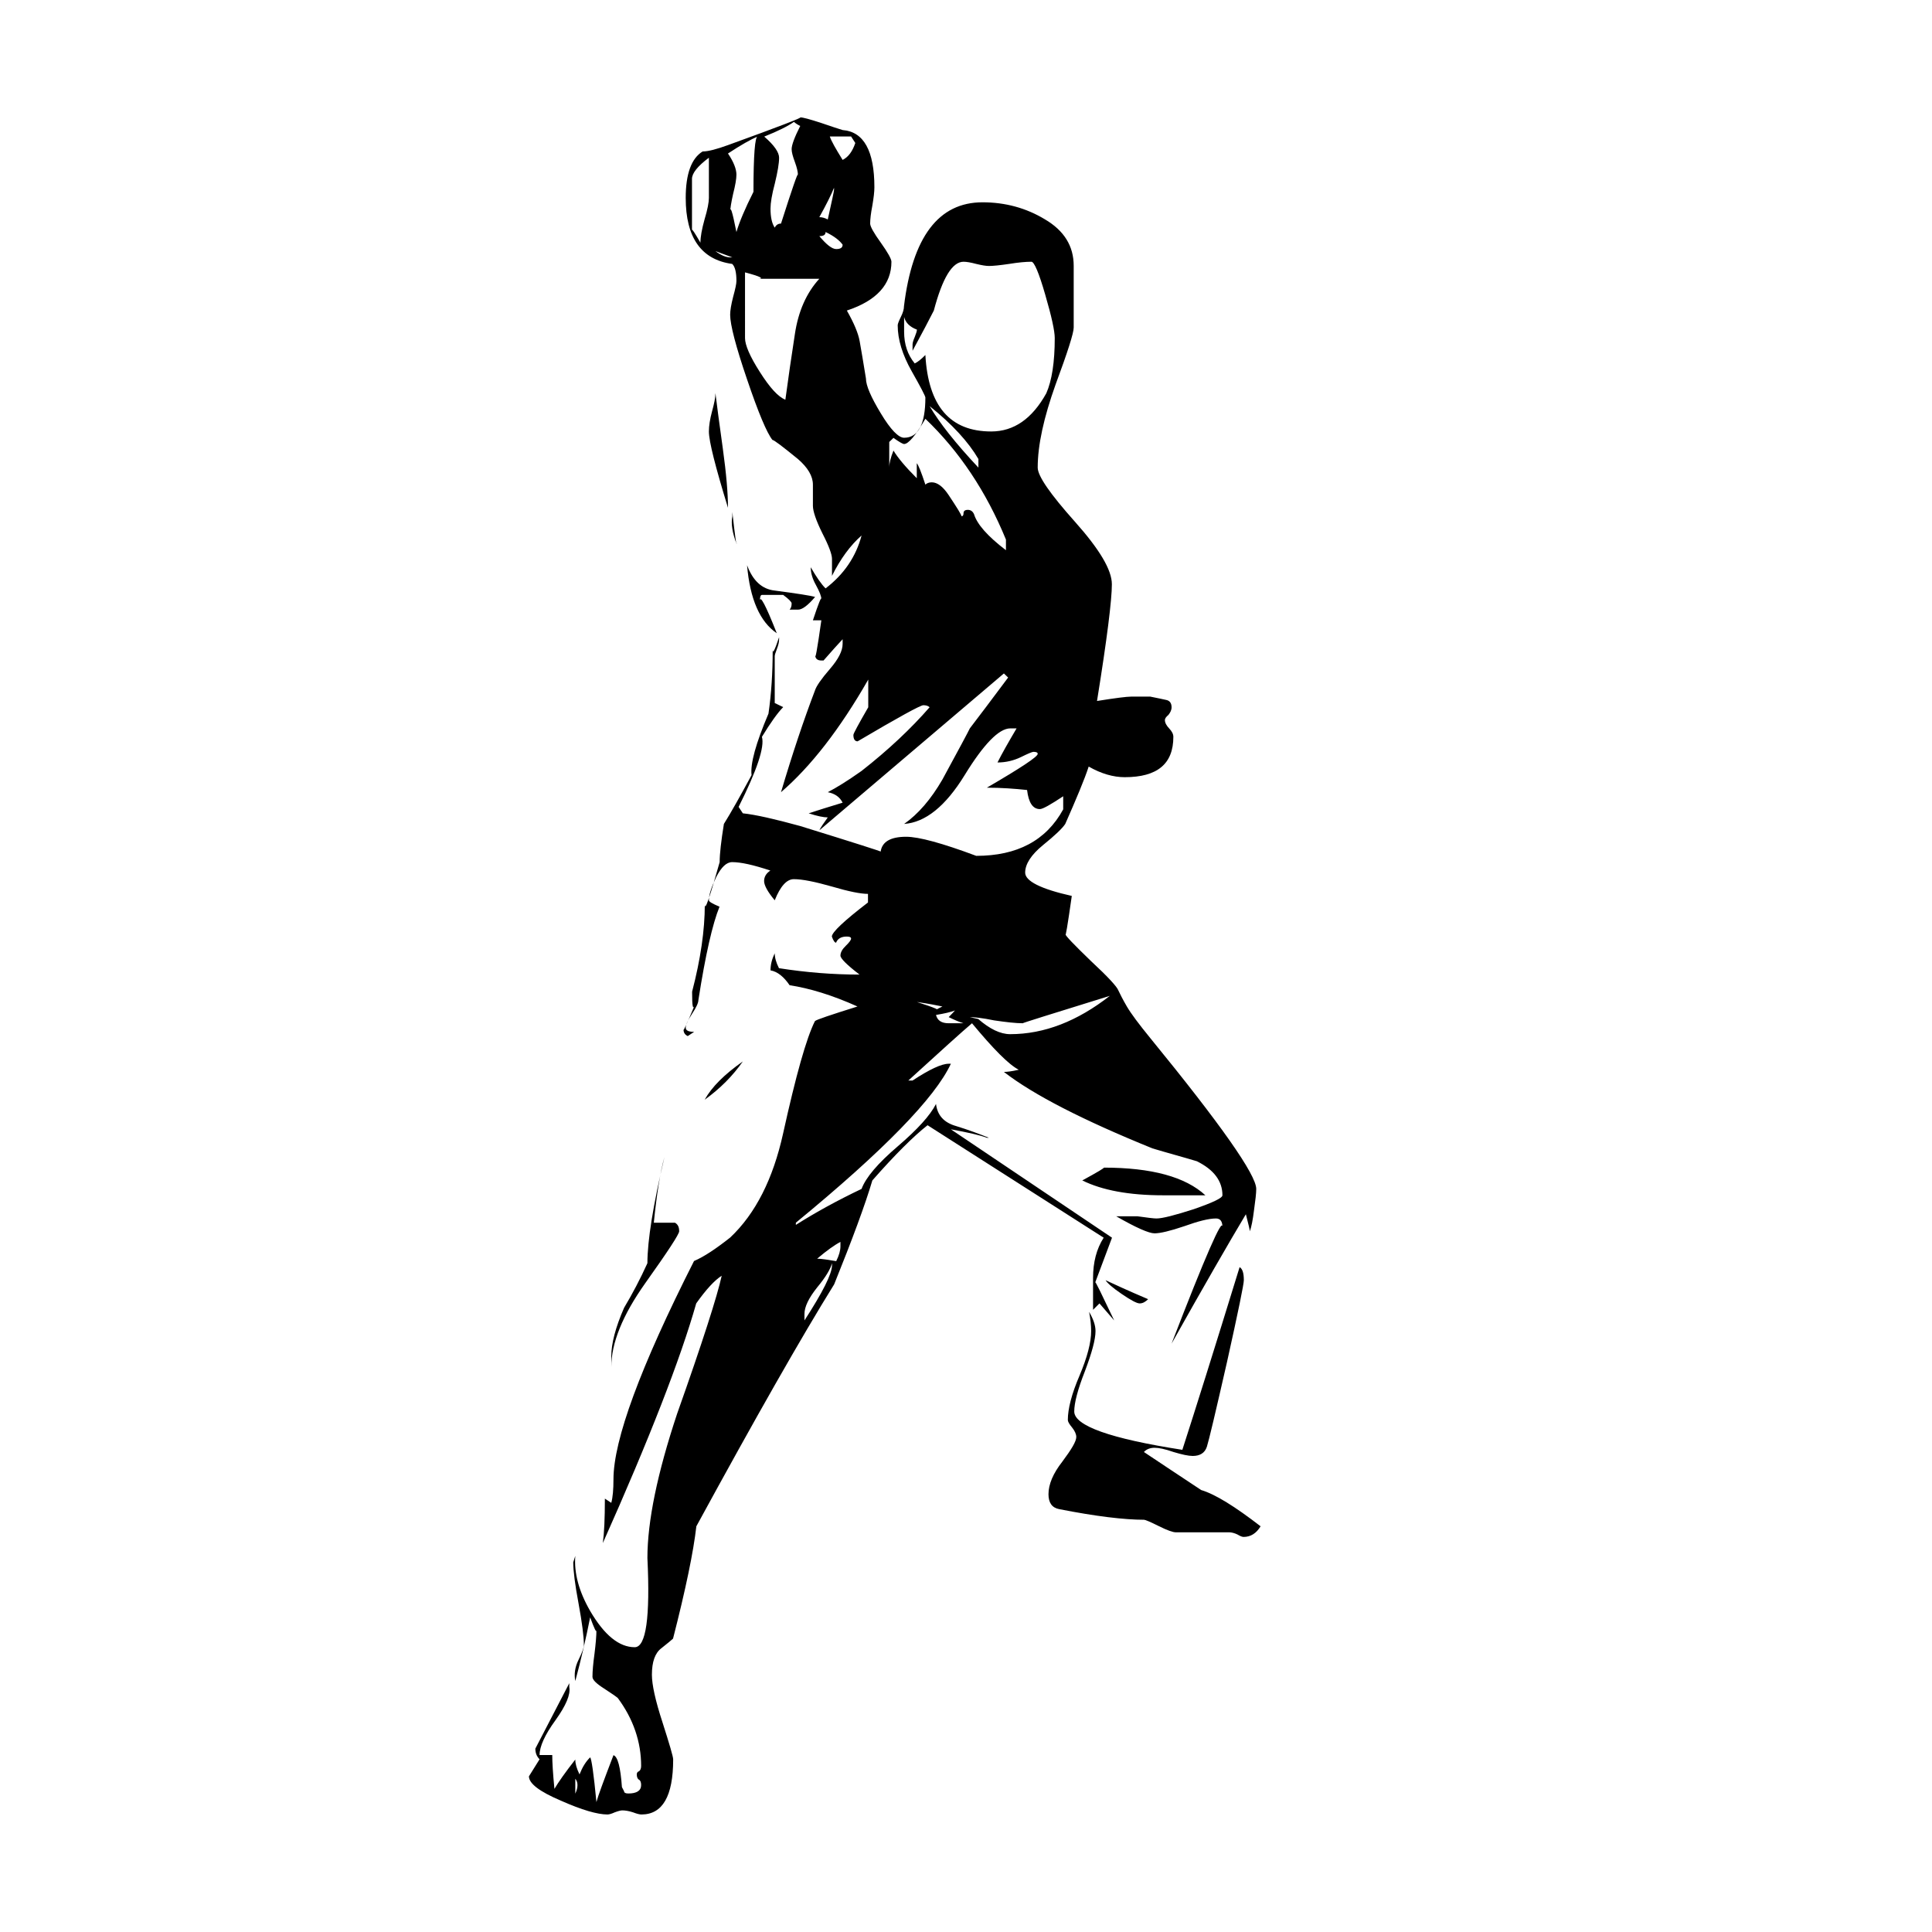<?xml version="1.0" encoding="utf-8"?>
<!-- Generator: Adobe Illustrator 15.1.0, SVG Export Plug-In . SVG Version: 6.00 Build 0)  -->
<!DOCTYPE svg PUBLIC "-//W3C//DTD SVG 1.1//EN" "http://www.w3.org/Graphics/SVG/1.1/DTD/svg11.dtd">
<svg version="1.1" id="Layer_1" xmlns="http://www.w3.org/2000/svg" xmlns:xlink="http://www.w3.org/1999/xlink" x="0px" y="0px"
	 width="14.172px" height="14.172px" viewBox="0 0 14.172 14.172" enable-background="new 0 0 14.172 14.172" xml:space="preserve">
<g enable-background="new    ">
	<path d="M9.215,8.721c0,0.031-0.006,0.084-0.016,0.154C9.19,8.948,9.18,9,9.168,9.032c0-0.01-0.01-0.051-0.029-0.125
		C9.014,9.116,8.833,9.43,8.594,9.856C8.842,9.213,8.967,8.928,8.967,9c0-0.041-0.016-0.062-0.047-0.062
		c-0.053,0-0.131,0.02-0.234,0.057C8.583,9.03,8.51,9.047,8.469,9.047S8.334,9.006,8.188,8.922c0.031,0,0.084,0,0.156,0
		c0.072,0.01,0.119,0.016,0.139,0.016c0.043,0,0.133-0.023,0.273-0.068c0.141-0.049,0.211-0.082,0.211-0.102
		c0-0.104-0.062-0.188-0.188-0.25C8.676,8.487,8.567,8.458,8.454,8.424c-0.51-0.207-0.873-0.393-1.09-0.561
		c0.021,0,0.058-0.004,0.109-0.016C7.399,7.809,7.286,7.694,7.13,7.506c-0.073,0.062-0.229,0.203-0.467,0.42h0.031
		c0.125-0.082,0.213-0.123,0.265-0.123h0.016C6.86,8.051,6.482,8.44,5.838,8.969v0.016c0.145-0.092,0.306-0.18,0.482-0.264
		c0.031-0.084,0.12-0.188,0.265-0.312c0.146-0.125,0.238-0.227,0.281-0.311c0.01,0.084,0.059,0.137,0.147,0.162
		c0.088,0.027,0.168,0.057,0.241,0.086H7.239c-0.052-0.02-0.14-0.039-0.264-0.062l1.182,0.795L8.034,9.407
		c0-0.012,0.045,0.082,0.139,0.279L8.065,9.561L8.018,9.608c0-0.031,0-0.07,0-0.117s0-0.084,0-0.117
		c0-0.113,0.025-0.213,0.078-0.295L6.804,8.254C6.7,8.336,6.564,8.471,6.399,8.659c-0.052,0.176-0.146,0.43-0.28,0.762
		c-0.239,0.385-0.576,0.977-1.011,1.775c-0.021,0.186-0.078,0.461-0.171,0.824c-0.01,0.01-0.039,0.033-0.085,0.07
		c-0.047,0.035-0.07,0.1-0.07,0.195c0,0.072,0.025,0.188,0.078,0.35c0.051,0.16,0.078,0.25,0.078,0.271
		c0,0.27-0.078,0.404-0.233,0.404c-0.011,0-0.031-0.004-0.062-0.016c-0.031-0.01-0.057-0.014-0.078-0.014
		c-0.011,0-0.028,0.004-0.055,0.014c-0.026,0.012-0.044,0.016-0.054,0.016c-0.073,0-0.188-0.033-0.343-0.102
		c-0.155-0.066-0.233-0.125-0.233-0.178l0.078-0.125c-0.021-0.021-0.031-0.047-0.031-0.078l0.249-0.48v0.029
		c0.01,0.053-0.023,0.133-0.101,0.242c-0.078,0.107-0.117,0.193-0.117,0.256c0.021,0,0.052,0,0.093,0
		c0,0.053,0.005,0.135,0.016,0.248C4.096,13.073,4.147,13,4.22,12.907c0,0.031,0.01,0.066,0.031,0.109
		c0.021-0.053,0.046-0.094,0.078-0.125c0.01,0.01,0.026,0.119,0.046,0.328c0.011-0.043,0.053-0.156,0.125-0.344
		c0.031,0.01,0.052,0.088,0.062,0.234l0.016,0.031c0,0.01,0.01,0.016,0.031,0.016c0.062,0,0.094-0.021,0.094-0.062
		c0-0.021-0.006-0.035-0.016-0.039c-0.01-0.006-0.016-0.02-0.016-0.039c0-0.01,0.005-0.02,0.016-0.023
		c0.01-0.006,0.016-0.02,0.016-0.039c0-0.176-0.057-0.344-0.171-0.498c-0.011-0.01-0.044-0.033-0.101-0.07
		c-0.058-0.037-0.085-0.064-0.085-0.086c0-0.041,0.005-0.098,0.015-0.17C4.37,12.057,4.375,12,4.375,11.958
		c0,0.021-0.015-0.01-0.046-0.094c-0.031,0.156-0.067,0.311-0.109,0.467c-0.01-0.051-0.002-0.104,0.024-0.156
		c0.025-0.051,0.039-0.088,0.039-0.107c0-0.062-0.013-0.164-0.039-0.305c-0.026-0.139-0.039-0.24-0.039-0.303l0.015-0.047
		c-0.01,0.125,0.026,0.26,0.109,0.404c0.104,0.178,0.213,0.266,0.327,0.266c0.083,0,0.114-0.219,0.093-0.654
		c0-0.27,0.073-0.623,0.218-1.059c0.187-0.527,0.295-0.865,0.327-1.012c-0.052,0.033-0.114,0.1-0.187,0.203
		c-0.115,0.406-0.343,0.992-0.685,1.758c0.01-0.072,0.015-0.18,0.015-0.326l0.047,0.031C4.495,10.983,4.5,10.926,4.5,10.852
		c0-0.289,0.197-0.824,0.591-1.602c0.073-0.031,0.161-0.09,0.265-0.172c0.187-0.176,0.315-0.432,0.388-0.762
		c0.094-0.426,0.171-0.701,0.234-0.826c0.01-0.01,0.114-0.045,0.312-0.107C6.103,7.299,5.937,7.249,5.792,7.227
		c-0.042-0.062-0.089-0.1-0.14-0.109c0-0.041,0.01-0.082,0.031-0.125c0,0.031,0.01,0.068,0.031,0.109
		c0.197,0.031,0.394,0.047,0.591,0.047C6.211,7.077,6.165,7.03,6.165,7.01c0-0.023,0.013-0.047,0.039-0.072
		C6.23,6.913,6.243,6.895,6.243,6.885S6.233,6.87,6.211,6.87c-0.041,0-0.067,0.016-0.078,0.045c-0.01,0-0.021-0.016-0.031-0.045
		c0-0.031,0.089-0.115,0.265-0.25V6.557c-0.052,0-0.14-0.017-0.265-0.054C5.979,6.468,5.885,6.449,5.823,6.449
		c-0.052,0-0.099,0.052-0.14,0.155c-0.052-0.062-0.078-0.11-0.078-0.141s0.015-0.057,0.046-0.077
		c-0.125-0.042-0.218-0.062-0.28-0.062c-0.042,0-0.08,0.037-0.117,0.109C5.219,6.507,5.2,6.562,5.2,6.604
		c0,0.01,0.026,0.025,0.078,0.047C5.227,6.776,5.175,7.002,5.123,7.336c0,0.02-0.015,0.053-0.046,0.1
		C5.045,7.485,5.03,7.518,5.03,7.538c0,0.021,0.02,0.031,0.062,0.031L5.045,7.6C5.023,7.59,5.014,7.573,5.014,7.553
		c0,0.01,0.026-0.047,0.078-0.17c-0.01,0.02-0.015-0.01-0.015-0.096V7.274c0.062-0.238,0.093-0.451,0.093-0.639
		c0,0.053,0.036-0.051,0.109-0.311c0-0.062,0.011-0.155,0.031-0.28c0.052-0.083,0.119-0.203,0.203-0.358
		c-0.01-0.083,0.031-0.233,0.124-0.451c0.021-0.145,0.031-0.3,0.031-0.468c0,0.032,0.016,0,0.047-0.093v0.015
		c0,0.022-0.006,0.045-0.016,0.071S5.683,4.804,5.683,4.814v0.233v0.11l0.062,0.03C5.703,5.23,5.652,5.302,5.589,5.405
		C5.61,5.478,5.553,5.65,5.418,5.919l0.031,0.047c0.094,0.01,0.234,0.042,0.42,0.093c0.404,0.125,0.601,0.188,0.591,0.188
		c0.01-0.072,0.072-0.109,0.187-0.109c0.093,0,0.265,0.047,0.514,0.14c0.3,0,0.513-0.112,0.638-0.341V5.841
		c-0.094,0.062-0.15,0.094-0.171,0.094c-0.052,0-0.083-0.047-0.094-0.14c-0.093-0.01-0.192-0.017-0.295-0.017
		C7.488,5.633,7.612,5.551,7.612,5.53c0-0.01-0.01-0.015-0.031-0.015c-0.01,0-0.042,0.014-0.093,0.039
		C7.436,5.579,7.379,5.593,7.317,5.593c0.031-0.062,0.078-0.145,0.14-0.25c-0.01,0-0.026,0-0.046,0
		c-0.083,0-0.195,0.115-0.335,0.343C6.936,5.914,6.788,6.033,6.632,6.044c0.104-0.073,0.197-0.181,0.281-0.326
		C7.037,5.49,7.104,5.365,7.114,5.343C7.177,5.26,7.271,5.137,7.395,4.97l-0.031-0.03L6.01,6.091C6.02,6.07,6.041,6.039,6.072,5.996
		c-0.031,0-0.079-0.01-0.14-0.03c0.062-0.02,0.145-0.047,0.249-0.078C6.16,5.846,6.124,5.821,6.072,5.811
		C6.134,5.779,6.217,5.728,6.32,5.655C6.518,5.5,6.684,5.343,6.819,5.188c-0.01-0.01-0.026-0.015-0.046-0.015
		c-0.021,0-0.182,0.088-0.482,0.265c-0.021,0-0.031-0.017-0.031-0.047c0-0.01,0.037-0.078,0.109-0.203V4.985
		C6.16,5.35,5.947,5.623,5.729,5.811c0.083-0.28,0.166-0.528,0.249-0.746c0.01-0.032,0.046-0.084,0.109-0.157
		s0.094-0.133,0.094-0.186V4.689C6.15,4.722,6.103,4.774,6.041,4.845H6.025c-0.031,0-0.046-0.015-0.046-0.045
		c0,0.052,0.015-0.032,0.046-0.25H5.963c0.041-0.124,0.062-0.176,0.062-0.155c0-0.021-0.013-0.054-0.039-0.102
		C5.96,4.247,5.947,4.203,5.947,4.161c0.042,0.072,0.078,0.125,0.109,0.155C6.191,4.213,6.279,4.083,6.32,3.928
		C6.238,4,6.165,4.099,6.103,4.224c0,0.052,0,0.01,0-0.125c0-0.031-0.022-0.093-0.07-0.186C5.986,3.818,5.963,3.75,5.963,3.71
		c0,0.03,0-0.022,0-0.155c0-0.062-0.037-0.125-0.11-0.188c-0.114-0.093-0.176-0.14-0.187-0.14C5.625,3.175,5.563,3.028,5.48,2.783
		C5.397,2.54,5.356,2.381,5.356,2.309c0-0.03,0.007-0.074,0.022-0.132c0.016-0.058,0.024-0.096,0.024-0.116
		c0-0.062-0.01-0.105-0.031-0.125C5.144,1.905,5.03,1.743,5.03,1.452c0-0.175,0.041-0.29,0.124-0.341
		c0.042,0,0.104-0.017,0.187-0.047C5.714,0.929,5.89,0.861,5.87,0.861c0.021,0,0.07,0.014,0.148,0.039
		C6.095,0.927,6.15,0.944,6.181,0.954c0.155,0.012,0.233,0.152,0.233,0.42c0,0.032-0.005,0.076-0.015,0.134
		C6.388,1.565,6.383,1.609,6.383,1.64c0,0.021,0.026,0.068,0.078,0.14C6.513,1.853,6.539,1.9,6.539,1.92
		c0,0.166-0.109,0.286-0.327,0.358c0.053,0.093,0.084,0.168,0.094,0.225c0.01,0.057,0.026,0.148,0.046,0.273
		c0,0.052,0.037,0.137,0.109,0.256c0.072,0.12,0.13,0.179,0.171,0.179c0.104,0,0.156-0.1,0.156-0.295
		c0-0.01-0.034-0.076-0.101-0.194C6.62,2.603,6.585,2.491,6.585,2.386c0-0.01,0.008-0.03,0.023-0.061
		c0.016-0.032,0.023-0.057,0.023-0.079c0.062-0.508,0.254-0.762,0.576-0.762c0.166,0,0.319,0.041,0.458,0.125
		c0.141,0.083,0.211,0.196,0.211,0.341v0.453c0,0.04-0.045,0.181-0.133,0.418C7.657,3.062,7.612,3.264,7.612,3.43
		c0,0.062,0.092,0.194,0.273,0.397s0.271,0.354,0.271,0.459c0,0.113-0.035,0.398-0.109,0.856C8.184,5.12,8.266,5.11,8.297,5.11
		s0.078,0,0.141,0c0.053,0.01,0.09,0.019,0.115,0.024c0.027,0.005,0.041,0.023,0.041,0.054c0,0.022-0.01,0.039-0.023,0.056
		C8.553,5.259,8.545,5.271,8.545,5.282c0,0.02,0.012,0.041,0.031,0.061c0.021,0.022,0.031,0.042,0.031,0.062
		c0,0.198-0.117,0.296-0.357,0.296c-0.082,0-0.172-0.025-0.264-0.078c-0.031,0.095-0.09,0.235-0.172,0.421
		C7.793,6.076,7.74,6.127,7.651,6.199C7.563,6.271,7.52,6.339,7.52,6.401s0.114,0.12,0.342,0.171
		C7.831,6.79,7.815,6.885,7.815,6.852c0,0.012,0.062,0.076,0.187,0.197c0.126,0.117,0.192,0.189,0.202,0.217
		c0.012,0.025,0.031,0.064,0.062,0.117s0.088,0.129,0.172,0.232C8.956,8.249,9.215,8.618,9.215,8.721z M4.22,13.157
		c0.01-0.021,0.016-0.043,0.016-0.062c0-0.021-0.006-0.035-0.016-0.047V13.157z M4.982,9.032c0,0.021-0.083,0.148-0.249,0.381
		c-0.166,0.234-0.249,0.439-0.249,0.615c0-0.021,0-0.047,0-0.078c0-0.094,0.031-0.213,0.094-0.357
		C4.64,9.489,4.697,9.381,4.749,9.266c0-0.166,0.042-0.426,0.125-0.779C4.842,8.602,4.817,8.762,4.796,8.969h0.155
		C4.972,8.981,4.982,9,4.982,9.032z M5.2,1.452V1.375c0-0.093,0-0.166,0-0.218C5.117,1.219,5.076,1.271,5.076,1.312v0.375
		c0-0.01,0.02,0.021,0.062,0.093c0-0.042,0.01-0.098,0.03-0.17C5.19,1.537,5.2,1.484,5.2,1.452z M5.449,7.786
		c-0.073,0.105-0.166,0.199-0.28,0.281C5.221,7.973,5.314,7.881,5.449,7.786z M5.34,3.725C5.248,3.425,5.2,3.237,5.2,3.165
		c0-0.041,0.008-0.091,0.023-0.147C5.239,2.96,5.248,2.917,5.248,2.884c0.01,0.084,0.028,0.218,0.054,0.405
		C5.328,3.476,5.34,3.622,5.34,3.725z M5.372,1.888L5.248,1.842c0.041,0.031,0.078,0.046,0.109,0.046H5.372z M5.558,1.001
		C5.507,1.023,5.434,1.064,5.34,1.126c0.042,0.062,0.062,0.115,0.062,0.155c0,0.03-0.008,0.078-0.024,0.14
		C5.364,1.484,5.356,1.53,5.356,1.562c0-0.062,0.015-0.015,0.046,0.14C5.423,1.63,5.465,1.53,5.527,1.407
		C5.527,1.137,5.538,1.001,5.558,1.001z M5.403,3.99C5.372,3.908,5.361,3.84,5.372,3.788V3.756c0.021,0.188,0.031,0.26,0.031,0.218
		V3.99z M6.01,2.045H5.558c0.052,0,0.021-0.017-0.093-0.047V2.48c0,0.051,0.036,0.135,0.109,0.249
		c0.073,0.115,0.134,0.182,0.187,0.203c0.021-0.155,0.044-0.316,0.07-0.483C5.856,2.283,5.916,2.148,6.01,2.045z M5.979,4.379
		C5.926,4.441,5.885,4.472,5.854,4.472H5.792c0.01-0.01,0.015-0.025,0.015-0.046c0-0.01-0.021-0.032-0.062-0.062H5.589
		c-0.01,0-0.015,0.016-0.015,0.046c0-0.051,0.042,0.027,0.124,0.235C5.574,4.561,5.501,4.394,5.48,4.146
		c0.042,0.113,0.109,0.176,0.203,0.186C5.849,4.354,5.947,4.369,5.979,4.379z M5.87,0.924c-0.021-0.01-0.036-0.021-0.046-0.03
		c-0.042,0.03-0.115,0.067-0.218,0.108c0.072,0.062,0.109,0.115,0.109,0.155c0,0.042-0.011,0.105-0.031,0.188
		C5.662,1.427,5.652,1.489,5.652,1.53c0,0.062,0.01,0.109,0.031,0.14C5.693,1.65,5.708,1.64,5.729,1.64
		c0.083-0.26,0.124-0.378,0.124-0.358c0-0.02-0.007-0.052-0.022-0.093C5.815,1.146,5.807,1.116,5.807,1.094
		C5.807,1.064,5.828,1.007,5.87,0.924z M6.103,9.266c-0.01,0.041-0.046,0.102-0.109,0.178C5.932,9.522,5.901,9.586,5.901,9.639
		v0.047c0.134-0.207,0.202-0.342,0.202-0.404V9.266z M6.165,9.11C6.124,9.131,6.066,9.172,5.994,9.233
		c0.031,0,0.079,0.008,0.14,0.018c0.021-0.043,0.031-0.078,0.031-0.109V9.11z M6.119,1.375C6.098,1.427,6.062,1.5,6.01,1.593
		c0.021,0,0.042,0.006,0.062,0.017c0.03-0.135,0.046-0.208,0.046-0.218V1.375z M6.181,1.795C6.16,1.765,6.119,1.732,6.056,1.702
		c0,0.021-0.015,0.03-0.046,0.03c0.052,0.062,0.093,0.095,0.124,0.095S6.181,1.817,6.181,1.795z M6.274,1.049L6.243,1.001H6.087
		c0.01,0.032,0.042,0.088,0.094,0.172C6.223,1.152,6.253,1.111,6.274,1.049z M7.379,4.036V3.958C7.234,3.605,7.037,3.31,6.788,3.072
		C6.715,3.197,6.663,3.257,6.632,3.257c-0.01,0-0.036-0.015-0.078-0.045l-0.031,0.03V3.43c0-0.032,0.01-0.073,0.031-0.125
		c0.031,0.052,0.088,0.12,0.171,0.203v-0.11C6.736,3.41,6.757,3.46,6.788,3.555c0.01-0.01,0.026-0.017,0.047-0.017
		c0.041,0,0.083,0.032,0.124,0.094c0.062,0.093,0.094,0.145,0.094,0.155c0.01,0,0.015-0.008,0.015-0.023S7.078,3.74,7.099,3.74
		s0.036,0.01,0.046,0.032C7.167,3.845,7.244,3.933,7.379,4.036z M7.737,2.48c0-0.052-0.023-0.158-0.07-0.319
		C7.621,2.001,7.586,1.92,7.566,1.92c-0.042,0-0.096,0.005-0.164,0.016c-0.068,0.01-0.117,0.015-0.148,0.015
		c-0.021,0-0.052-0.005-0.093-0.015C7.12,1.925,7.089,1.92,7.068,1.92c-0.083,0-0.155,0.12-0.218,0.358
		c-0.031,0.062-0.083,0.16-0.156,0.295V2.543V2.526c0-0.01,0.005-0.029,0.016-0.054c0.01-0.025,0.016-0.044,0.016-0.054
		C6.673,2.398,6.642,2.366,6.632,2.325v0.108c0,0.093,0.026,0.17,0.078,0.233c0.021-0.01,0.047-0.03,0.078-0.062
		c0.021,0.375,0.181,0.561,0.483,0.561c0.166,0,0.3-0.093,0.404-0.28C7.716,2.792,7.737,2.656,7.737,2.48z M6.913,7.383
		C6.871,7.374,6.809,7.362,6.726,7.35C6.86,7.393,6.907,7.413,6.866,7.413C6.855,7.413,6.871,7.403,6.913,7.383z M7.177,3.43V3.367
		C7.104,3.242,6.985,3.112,6.819,2.979C6.891,3.102,7.01,3.252,7.177,3.43z M7.068,7.506C7.037,7.497,7,7.481,6.959,7.461
		c0.01-0.012,0.026-0.025,0.046-0.049c-0.03,0.012-0.078,0.023-0.139,0.033c0.01,0.041,0.041,0.061,0.093,0.061H6.99
		c0.01,0,0.023,0,0.039,0C7.045,7.506,7.058,7.506,7.068,7.506z M8.141,7.305C7.706,7.44,7.493,7.506,7.503,7.506
		c-0.051,0-0.122-0.008-0.21-0.021C7.206,7.467,7.146,7.461,7.114,7.461l0.062,0.014c0.083,0.072,0.161,0.111,0.234,0.111
		C7.66,7.586,7.903,7.491,8.141,7.305z M9.247,11.196c-0.031,0.051-0.072,0.078-0.125,0.078c-0.01,0-0.025-0.006-0.045-0.018
		c-0.021-0.01-0.043-0.016-0.062-0.016H8.624c-0.02,0-0.061-0.014-0.123-0.045s-0.1-0.047-0.109-0.047
		c-0.145,0-0.354-0.025-0.623-0.078c-0.052-0.01-0.078-0.047-0.078-0.109c0-0.072,0.033-0.152,0.102-0.24
		c0.067-0.09,0.102-0.148,0.102-0.18c0-0.021-0.011-0.045-0.031-0.07c-0.021-0.025-0.031-0.043-0.031-0.055
		c0-0.082,0.028-0.191,0.086-0.326c0.057-0.135,0.085-0.244,0.085-0.326c0-0.043-0.005-0.088-0.015-0.141
		c0.031,0.053,0.047,0.098,0.047,0.141c0,0.062-0.027,0.16-0.078,0.295c-0.053,0.135-0.078,0.232-0.078,0.295
		c0,0.104,0.264,0.199,0.793,0.281c0.094-0.291,0.234-0.736,0.42-1.34c0.021,0.012,0.031,0.043,0.031,0.096
		c0,0.029-0.041,0.229-0.123,0.598c-0.084,0.369-0.133,0.576-0.148,0.623S8.801,10.68,8.749,10.68c-0.031,0-0.078-0.01-0.141-0.029
		C8.545,10.629,8.5,10.62,8.469,10.62s-0.059,0.01-0.078,0.031c0.092,0.062,0.232,0.154,0.42,0.279
		C8.915,10.961,9.059,11.051,9.247,11.196z M8.842,8.768H8.532c-0.25,0-0.447-0.037-0.593-0.109
		c0.114-0.062,0.167-0.094,0.157-0.094C8.448,8.565,8.696,8.633,8.842,8.768z M8.422,9.53C8.401,9.551,8.381,9.561,8.36,9.561
		s-0.064-0.023-0.133-0.07s-0.105-0.08-0.117-0.1C8.172,9.42,8.278,9.469,8.422,9.53z"/>
</g>
</svg>
